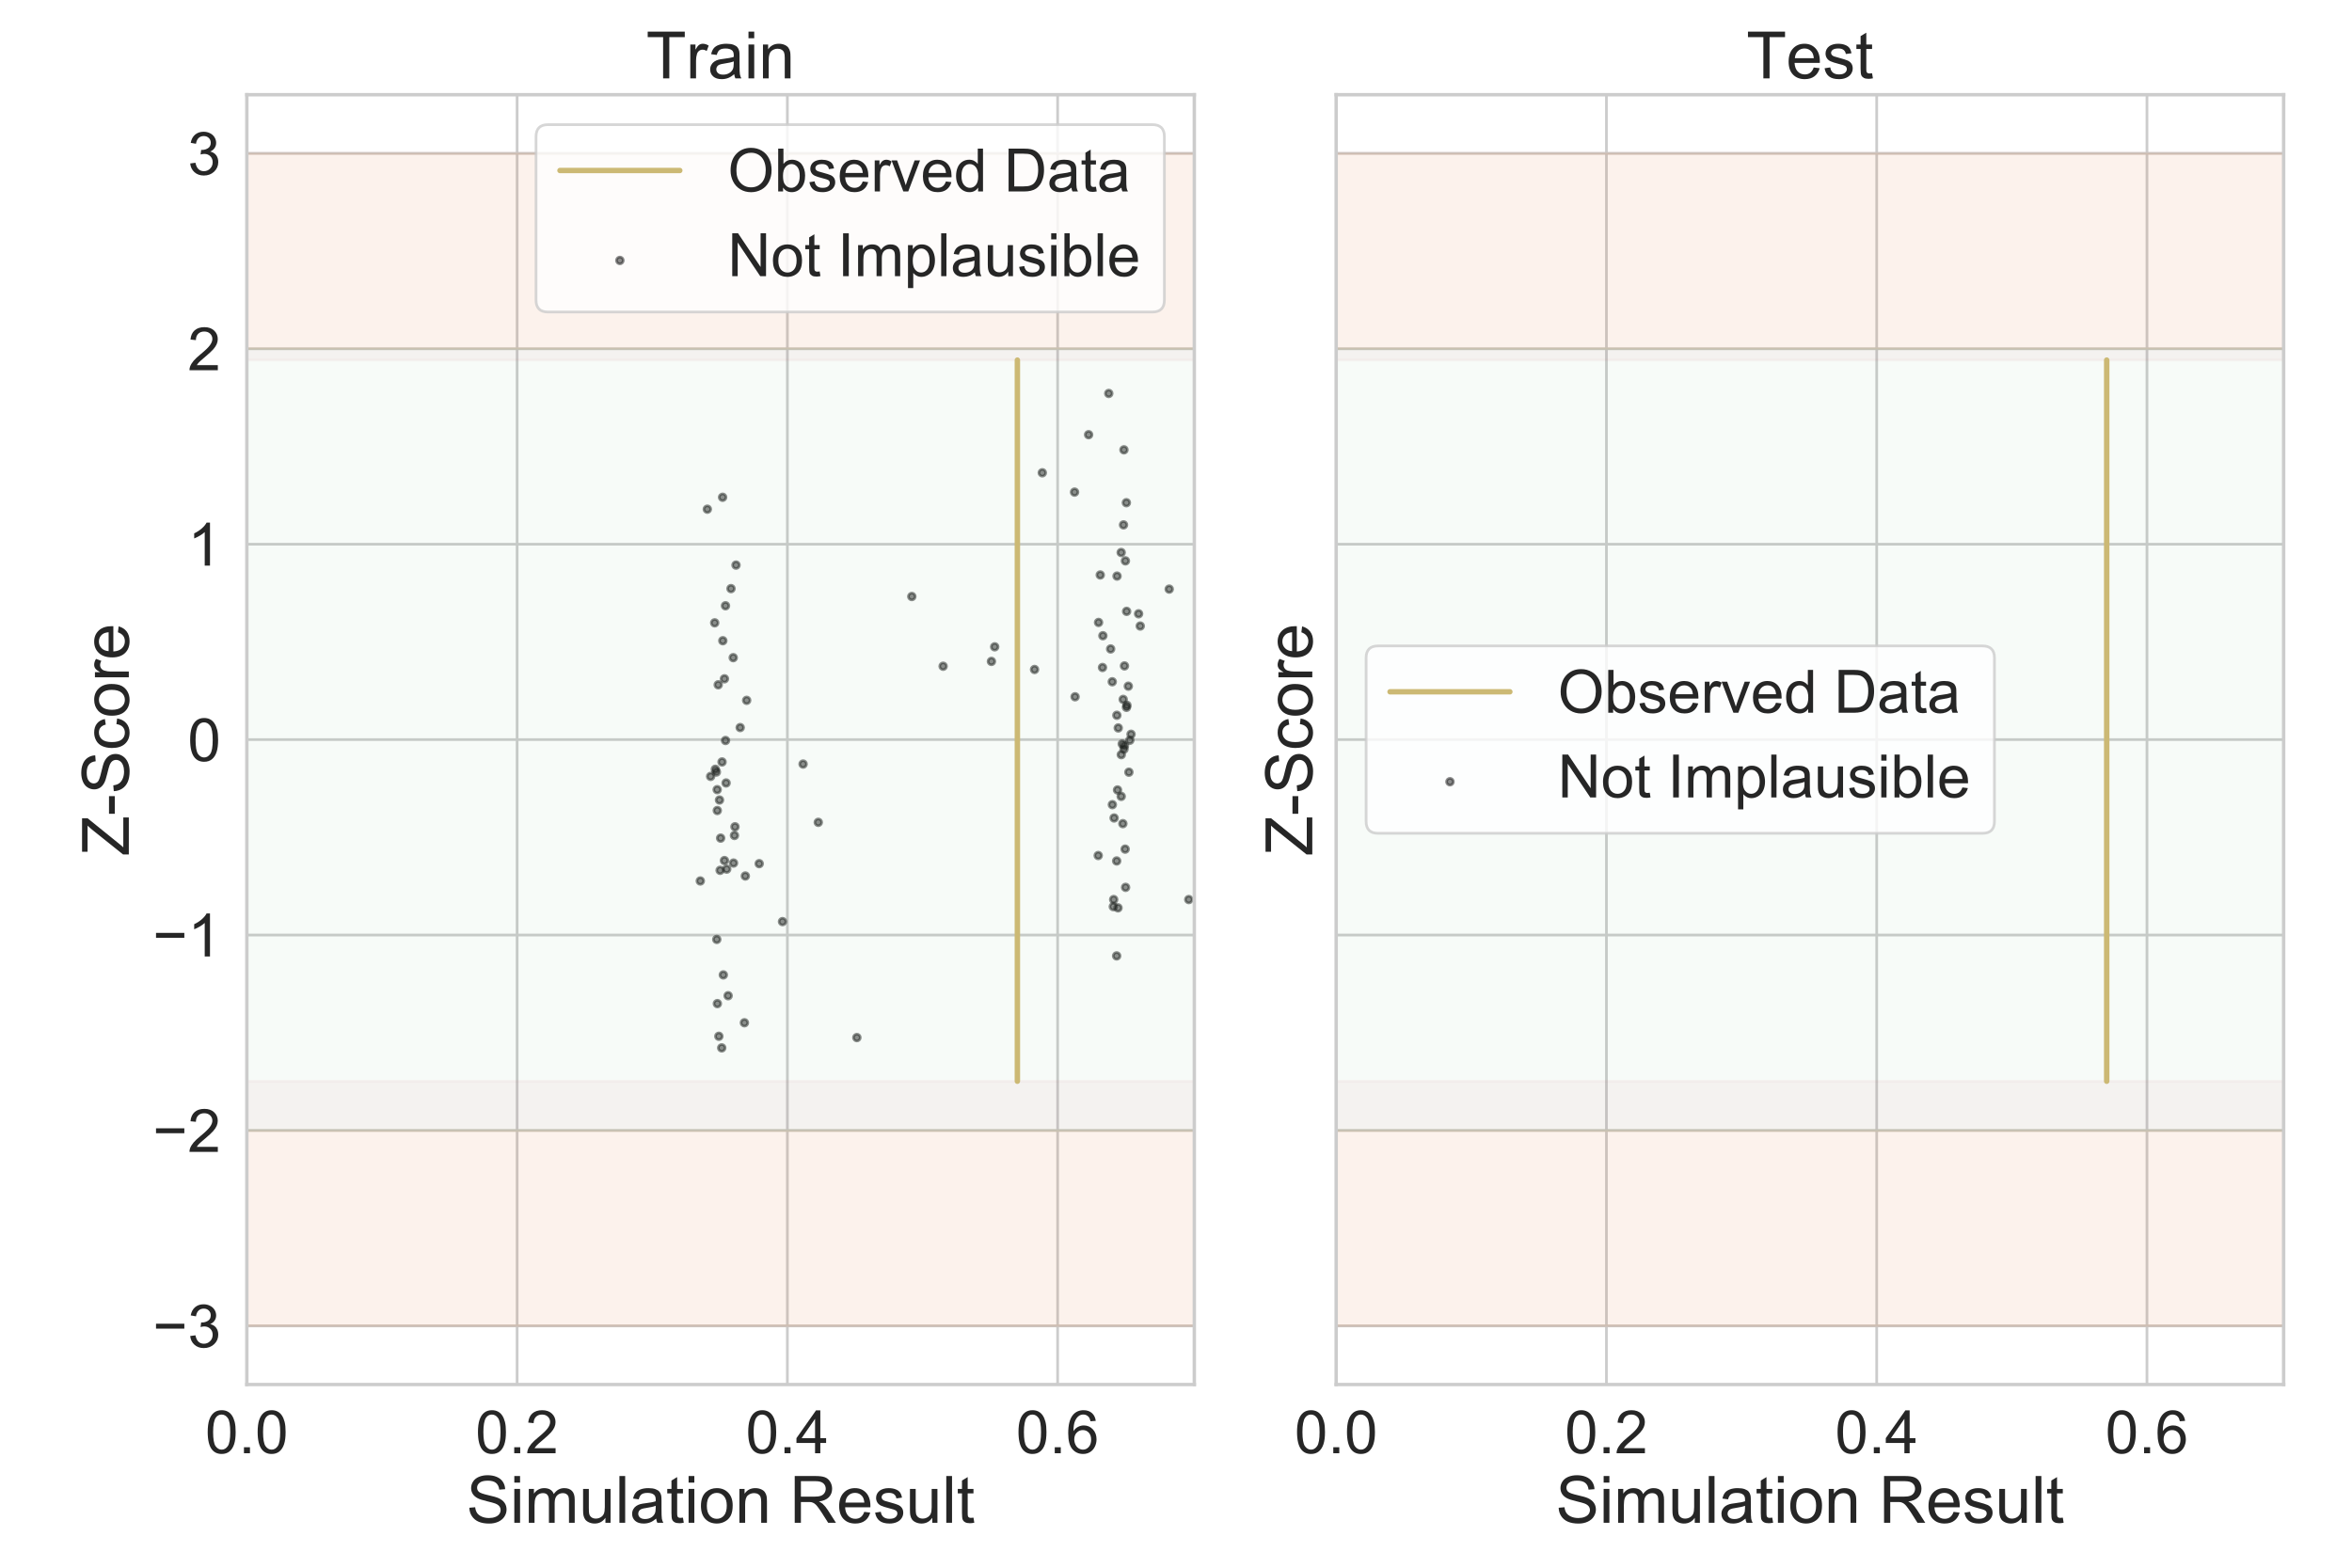 <?xml version="1.0" encoding="utf-8" standalone="no"?>
<!DOCTYPE svg PUBLIC "-//W3C//DTD SVG 1.1//EN"
  "http://www.w3.org/Graphics/SVG/1.1/DTD/svg11.dtd">
<!-- Created with matplotlib (https://matplotlib.org/) -->
<svg height="576pt" version="1.1" viewBox="0 0 864 576" width="864pt" xmlns="http://www.w3.org/2000/svg" xmlns:xlink="http://www.w3.org/1999/xlink">
 <defs>
  <style type="text/css">
*{stroke-linecap:butt;stroke-linejoin:round;}
  </style>
 </defs>
 <g id="figure_1">
  <g id="patch_1">
   <path d="M 0 576 
L 864 576 
L 864 0 
L 0 0 
z
" style="fill:#ffffff;"/>
  </g>
  <g id="axes_1">
   <g id="patch_2">
    <path d="M 90.675 508.7 
L 438.729 508.7 
L 438.729 34.8 
L 90.675 34.8 
z
" style="fill:#ffffff;"/>
   </g>
   <g id="matplotlib.axis_1">
    <g id="xtick_1">
     <g id="line2d_1">
      <path clip-path="url(#p58fd91093e)" d="M 90.675 508.7 
L 90.675 34.8 
" style="fill:none;stroke:#cccccc;stroke-linecap:round;"/>
     </g>
     <g id="text_1">
      <!-- 0.0 -->
      <defs>
       <path d="M 4.156 35.297 
Q 4.156 48 6.766 55.734 
Q 9.375 63.484 14.516 67.672 
Q 19.672 71.875 27.484 71.875 
Q 33.25 71.875 37.594 69.547 
Q 41.938 67.234 44.766 62.859 
Q 47.609 58.5 49.219 52.219 
Q 50.828 45.953 50.828 35.297 
Q 50.828 22.703 48.234 14.969 
Q 45.656 7.234 40.5 3 
Q 35.359 -1.219 27.484 -1.219 
Q 17.141 -1.219 11.234 6.203 
Q 4.156 15.141 4.156 35.297 
z
M 13.188 35.297 
Q 13.188 17.672 17.312 11.828 
Q 21.438 6 27.484 6 
Q 33.547 6 37.672 11.859 
Q 41.797 17.719 41.797 35.297 
Q 41.797 52.984 37.672 58.781 
Q 33.547 64.594 27.391 64.594 
Q 21.344 64.594 17.719 59.469 
Q 13.188 52.938 13.188 35.297 
z
" id="ArialMT-48"/>
       <path d="M 9.078 0 
L 9.078 10.016 
L 19.094 10.016 
L 19.094 0 
z
" id="ArialMT-46"/>
      </defs>
      <g style="fill:#262626;" transform="translate(75.385 533.947)scale(0.22 -0.22)">
       <use xlink:href="#ArialMT-48"/>
       <use x="55.615" xlink:href="#ArialMT-46"/>
       <use x="83.398" xlink:href="#ArialMT-48"/>
      </g>
     </g>
    </g>
    <g id="xtick_2">
     <g id="line2d_2">
      <path clip-path="url(#p58fd91093e)" d="M 189.957 508.7 
L 189.957 34.8 
" style="fill:none;stroke:#cccccc;stroke-linecap:round;"/>
     </g>
     <g id="text_2">
      <!-- 0.2 -->
      <defs>
       <path d="M 50.344 8.453 
L 50.344 0 
L 3.031 0 
Q 2.938 3.172 4.047 6.109 
Q 5.859 10.938 9.828 15.625 
Q 13.812 20.312 21.344 26.469 
Q 33.016 36.031 37.109 41.625 
Q 41.219 47.219 41.219 52.203 
Q 41.219 57.422 37.469 61 
Q 33.734 64.594 27.734 64.594 
Q 21.391 64.594 17.578 60.781 
Q 13.766 56.984 13.719 50.25 
L 4.688 51.172 
Q 5.609 61.281 11.656 66.578 
Q 17.719 71.875 27.938 71.875 
Q 38.234 71.875 44.234 66.156 
Q 50.25 60.453 50.25 52 
Q 50.25 47.703 48.484 43.547 
Q 46.734 39.406 42.656 34.812 
Q 38.578 30.219 29.109 22.219 
Q 21.188 15.578 18.938 13.203 
Q 16.703 10.844 15.234 8.453 
z
" id="ArialMT-50"/>
      </defs>
      <g style="fill:#262626;" transform="translate(174.667 533.947)scale(0.22 -0.22)">
       <use xlink:href="#ArialMT-48"/>
       <use x="55.615" xlink:href="#ArialMT-46"/>
       <use x="83.398" xlink:href="#ArialMT-50"/>
      </g>
     </g>
    </g>
    <g id="xtick_3">
     <g id="line2d_3">
      <path clip-path="url(#p58fd91093e)" d="M 289.239 508.7 
L 289.239 34.8 
" style="fill:none;stroke:#cccccc;stroke-linecap:round;"/>
     </g>
     <g id="text_3">
      <!-- 0.4 -->
      <defs>
       <path d="M 32.328 0 
L 32.328 17.141 
L 1.266 17.141 
L 1.266 25.203 
L 33.938 71.578 
L 41.109 71.578 
L 41.109 25.203 
L 50.781 25.203 
L 50.781 17.141 
L 41.109 17.141 
L 41.109 0 
z
M 32.328 25.203 
L 32.328 57.469 
L 9.906 25.203 
z
" id="ArialMT-52"/>
      </defs>
      <g style="fill:#262626;" transform="translate(273.949 533.947)scale(0.22 -0.22)">
       <use xlink:href="#ArialMT-48"/>
       <use x="55.615" xlink:href="#ArialMT-46"/>
       <use x="83.398" xlink:href="#ArialMT-52"/>
      </g>
     </g>
    </g>
    <g id="xtick_4">
     <g id="line2d_4">
      <path clip-path="url(#p58fd91093e)" d="M 388.521 508.7 
L 388.521 34.8 
" style="fill:none;stroke:#cccccc;stroke-linecap:round;"/>
     </g>
     <g id="text_4">
      <!-- 0.6 -->
      <defs>
       <path d="M 49.75 54.047 
L 41.016 53.375 
Q 39.844 58.547 37.703 60.891 
Q 34.125 64.656 28.906 64.656 
Q 24.703 64.656 21.531 62.312 
Q 17.391 59.281 14.984 53.469 
Q 12.594 47.656 12.5 36.922 
Q 15.672 41.75 20.266 44.094 
Q 24.859 46.438 29.891 46.438 
Q 38.672 46.438 44.844 39.969 
Q 51.031 33.5 51.031 23.25 
Q 51.031 16.5 48.125 10.719 
Q 45.219 4.938 40.141 1.859 
Q 35.062 -1.219 28.609 -1.219 
Q 17.625 -1.219 10.688 6.859 
Q 3.766 14.938 3.766 33.5 
Q 3.766 54.25 11.422 63.672 
Q 18.109 71.875 29.438 71.875 
Q 37.891 71.875 43.281 67.141 
Q 48.688 62.406 49.75 54.047 
z
M 13.875 23.188 
Q 13.875 18.656 15.797 14.5 
Q 17.719 10.359 21.188 8.172 
Q 24.656 6 28.469 6 
Q 34.031 6 38.031 10.484 
Q 42.047 14.984 42.047 22.703 
Q 42.047 30.125 38.078 34.391 
Q 34.125 38.672 28.125 38.672 
Q 22.172 38.672 18.016 34.391 
Q 13.875 30.125 13.875 23.188 
z
" id="ArialMT-54"/>
      </defs>
      <g style="fill:#262626;" transform="translate(373.231 533.947)scale(0.22 -0.22)">
       <use xlink:href="#ArialMT-48"/>
       <use x="55.615" xlink:href="#ArialMT-46"/>
       <use x="83.398" xlink:href="#ArialMT-54"/>
      </g>
     </g>
    </g>
    <g id="text_5">
     <!-- Simulation Result -->
     <defs>
      <path d="M 4.5 23 
L 13.422 23.781 
Q 14.062 18.406 16.375 14.969 
Q 18.703 11.531 23.578 9.406 
Q 28.469 7.281 34.578 7.281 
Q 39.984 7.281 44.141 8.891 
Q 48.297 10.5 50.312 13.297 
Q 52.344 16.109 52.344 19.438 
Q 52.344 22.797 50.391 25.312 
Q 48.438 27.828 43.953 29.547 
Q 41.062 30.672 31.203 33.031 
Q 21.344 35.406 17.391 37.5 
Q 12.25 40.188 9.734 44.156 
Q 7.234 48.141 7.234 53.078 
Q 7.234 58.5 10.297 63.203 
Q 13.375 67.922 19.281 70.359 
Q 25.203 72.797 32.422 72.797 
Q 40.375 72.797 46.453 70.234 
Q 52.547 67.672 55.812 62.688 
Q 59.078 57.719 59.328 51.422 
L 50.25 50.734 
Q 49.516 57.516 45.281 60.984 
Q 41.062 64.453 32.812 64.453 
Q 24.219 64.453 20.281 61.297 
Q 16.359 58.156 16.359 53.719 
Q 16.359 49.859 19.141 47.359 
Q 21.875 44.875 33.422 42.266 
Q 44.969 39.656 49.266 37.703 
Q 55.516 34.812 58.484 30.391 
Q 61.469 25.984 61.469 20.219 
Q 61.469 14.5 58.203 9.438 
Q 54.938 4.391 48.797 1.578 
Q 42.672 -1.219 35.016 -1.219 
Q 25.297 -1.219 18.719 1.609 
Q 12.156 4.438 8.422 10.125 
Q 4.688 15.828 4.5 23 
z
" id="ArialMT-83"/>
      <path d="M 6.641 61.469 
L 6.641 71.578 
L 15.438 71.578 
L 15.438 61.469 
z
M 6.641 0 
L 6.641 51.859 
L 15.438 51.859 
L 15.438 0 
z
" id="ArialMT-105"/>
      <path d="M 6.594 0 
L 6.594 51.859 
L 14.453 51.859 
L 14.453 44.578 
Q 16.891 48.391 20.938 50.703 
Q 25 53.031 30.172 53.031 
Q 35.938 53.031 39.625 50.641 
Q 43.312 48.25 44.828 43.953 
Q 50.984 53.031 60.844 53.031 
Q 68.562 53.031 72.703 48.75 
Q 76.859 44.484 76.859 35.594 
L 76.859 0 
L 68.109 0 
L 68.109 32.672 
Q 68.109 37.938 67.25 40.25 
Q 66.406 42.578 64.156 43.984 
Q 61.922 45.406 58.891 45.406 
Q 53.422 45.406 49.797 41.766 
Q 46.188 38.141 46.188 30.125 
L 46.188 0 
L 37.406 0 
L 37.406 33.688 
Q 37.406 39.547 35.25 42.469 
Q 33.109 45.406 28.219 45.406 
Q 24.516 45.406 21.359 43.453 
Q 18.219 41.5 16.797 37.734 
Q 15.375 33.984 15.375 26.906 
L 15.375 0 
z
" id="ArialMT-109"/>
      <path d="M 40.578 0 
L 40.578 7.625 
Q 34.516 -1.172 24.125 -1.172 
Q 19.531 -1.172 15.547 0.578 
Q 11.578 2.344 9.641 5 
Q 7.719 7.672 6.938 11.531 
Q 6.391 14.109 6.391 19.734 
L 6.391 51.859 
L 15.188 51.859 
L 15.188 23.094 
Q 15.188 16.219 15.719 13.812 
Q 16.547 10.359 19.234 8.375 
Q 21.922 6.391 25.875 6.391 
Q 29.828 6.391 33.297 8.422 
Q 36.766 10.453 38.203 13.938 
Q 39.656 17.438 39.656 24.078 
L 39.656 51.859 
L 48.438 51.859 
L 48.438 0 
z
" id="ArialMT-117"/>
      <path d="M 6.391 0 
L 6.391 71.578 
L 15.188 71.578 
L 15.188 0 
z
" id="ArialMT-108"/>
      <path d="M 40.438 6.391 
Q 35.547 2.25 31.031 0.531 
Q 26.516 -1.172 21.344 -1.172 
Q 12.797 -1.172 8.203 3 
Q 3.609 7.172 3.609 13.672 
Q 3.609 17.484 5.344 20.625 
Q 7.078 23.781 9.891 25.688 
Q 12.703 27.594 16.219 28.562 
Q 18.797 29.25 24.031 29.891 
Q 34.672 31.156 39.703 32.906 
Q 39.75 34.719 39.75 35.203 
Q 39.75 40.578 37.25 42.781 
Q 33.891 45.75 27.25 45.75 
Q 21.047 45.75 18.094 43.578 
Q 15.141 41.406 13.719 35.891 
L 5.125 37.062 
Q 6.297 42.578 8.984 45.969 
Q 11.672 49.359 16.75 51.188 
Q 21.828 53.031 28.516 53.031 
Q 35.156 53.031 39.297 51.469 
Q 43.453 49.906 45.406 47.531 
Q 47.359 45.172 48.141 41.547 
Q 48.578 39.312 48.578 33.453 
L 48.578 21.734 
Q 48.578 9.469 49.141 6.219 
Q 49.703 2.984 51.375 0 
L 42.188 0 
Q 40.828 2.734 40.438 6.391 
z
M 39.703 26.031 
Q 34.906 24.078 25.344 22.703 
Q 19.922 21.922 17.672 20.938 
Q 15.438 19.969 14.203 18.094 
Q 12.984 16.219 12.984 13.922 
Q 12.984 10.406 15.641 8.062 
Q 18.312 5.719 23.438 5.719 
Q 28.516 5.719 32.469 7.938 
Q 36.422 10.156 38.281 14.016 
Q 39.703 17 39.703 22.797 
z
" id="ArialMT-97"/>
      <path d="M 25.781 7.859 
L 27.047 0.094 
Q 23.344 -0.688 20.406 -0.688 
Q 15.625 -0.688 12.984 0.828 
Q 10.359 2.344 9.281 4.812 
Q 8.203 7.281 8.203 15.188 
L 8.203 45.016 
L 1.766 45.016 
L 1.766 51.859 
L 8.203 51.859 
L 8.203 64.703 
L 16.938 69.969 
L 16.938 51.859 
L 25.781 51.859 
L 25.781 45.016 
L 16.938 45.016 
L 16.938 14.703 
Q 16.938 10.938 17.406 9.859 
Q 17.875 8.797 18.922 8.156 
Q 19.969 7.516 21.922 7.516 
Q 23.391 7.516 25.781 7.859 
z
" id="ArialMT-116"/>
      <path d="M 3.328 25.922 
Q 3.328 40.328 11.328 47.266 
Q 18.016 53.031 27.641 53.031 
Q 38.328 53.031 45.109 46.016 
Q 51.906 39.016 51.906 26.656 
Q 51.906 16.656 48.906 10.906 
Q 45.906 5.172 40.156 2 
Q 34.422 -1.172 27.641 -1.172 
Q 16.75 -1.172 10.031 5.812 
Q 3.328 12.797 3.328 25.922 
z
M 12.359 25.922 
Q 12.359 15.969 16.703 11.016 
Q 21.047 6.062 27.641 6.062 
Q 34.188 6.062 38.531 11.031 
Q 42.875 16.016 42.875 26.219 
Q 42.875 35.844 38.5 40.797 
Q 34.125 45.75 27.641 45.75 
Q 21.047 45.75 16.703 40.812 
Q 12.359 35.891 12.359 25.922 
z
" id="ArialMT-111"/>
      <path d="M 6.594 0 
L 6.594 51.859 
L 14.5 51.859 
L 14.5 44.484 
Q 20.219 53.031 31 53.031 
Q 35.688 53.031 39.625 51.344 
Q 43.562 49.656 45.516 46.922 
Q 47.469 44.188 48.25 40.438 
Q 48.734 37.984 48.734 31.891 
L 48.734 0 
L 39.938 0 
L 39.938 31.547 
Q 39.938 36.922 38.906 39.578 
Q 37.891 42.234 35.281 43.812 
Q 32.672 45.406 29.156 45.406 
Q 23.531 45.406 19.453 41.844 
Q 15.375 38.281 15.375 28.328 
L 15.375 0 
z
" id="ArialMT-110"/>
      <path id="ArialMT-32"/>
      <path d="M 7.859 0 
L 7.859 71.578 
L 39.594 71.578 
Q 49.172 71.578 54.141 69.641 
Q 59.125 67.719 62.109 62.828 
Q 65.094 57.953 65.094 52.047 
Q 65.094 44.438 60.156 39.203 
Q 55.219 33.984 44.922 32.562 
Q 48.688 30.766 50.641 29 
Q 54.781 25.203 58.5 19.484 
L 70.953 0 
L 59.031 0 
L 49.562 14.891 
Q 45.406 21.344 42.719 24.75 
Q 40.047 28.172 37.922 29.531 
Q 35.797 30.906 33.594 31.453 
Q 31.984 31.781 28.328 31.781 
L 17.328 31.781 
L 17.328 0 
z
M 17.328 39.984 
L 37.703 39.984 
Q 44.188 39.984 47.844 41.328 
Q 51.516 42.672 53.422 45.625 
Q 55.328 48.578 55.328 52.047 
Q 55.328 57.125 51.641 60.391 
Q 47.953 63.672 39.984 63.672 
L 17.328 63.672 
z
" id="ArialMT-82"/>
      <path d="M 42.094 16.703 
L 51.172 15.578 
Q 49.031 7.625 43.219 3.219 
Q 37.406 -1.172 28.375 -1.172 
Q 17 -1.172 10.328 5.828 
Q 3.656 12.844 3.656 25.484 
Q 3.656 38.578 10.391 45.797 
Q 17.141 53.031 27.875 53.031 
Q 38.281 53.031 44.875 45.953 
Q 51.469 38.875 51.469 26.031 
Q 51.469 25.25 51.422 23.688 
L 12.75 23.688 
Q 13.234 15.141 17.578 10.594 
Q 21.922 6.062 28.422 6.062 
Q 33.25 6.062 36.672 8.594 
Q 40.094 11.141 42.094 16.703 
z
M 13.234 30.906 
L 42.188 30.906 
Q 41.609 37.453 38.875 40.719 
Q 34.672 45.797 27.984 45.797 
Q 21.922 45.797 17.797 41.75 
Q 13.672 37.703 13.234 30.906 
z
" id="ArialMT-101"/>
      <path d="M 3.078 15.484 
L 11.766 16.844 
Q 12.5 11.625 15.844 8.844 
Q 19.188 6.062 25.203 6.062 
Q 31.25 6.062 34.172 8.516 
Q 37.109 10.984 37.109 14.312 
Q 37.109 17.281 34.516 19 
Q 32.719 20.172 25.531 21.969 
Q 15.875 24.422 12.141 26.203 
Q 8.406 27.984 6.469 31.125 
Q 4.547 34.281 4.547 38.094 
Q 4.547 41.547 6.125 44.5 
Q 7.719 47.469 10.453 49.422 
Q 12.5 50.922 16.031 51.969 
Q 19.578 53.031 23.641 53.031 
Q 29.734 53.031 34.344 51.266 
Q 38.969 49.516 41.156 46.5 
Q 43.359 43.5 44.188 38.484 
L 35.594 37.312 
Q 35.016 41.312 32.203 43.547 
Q 29.391 45.797 24.266 45.797 
Q 18.219 45.797 15.625 43.797 
Q 13.031 41.797 13.031 39.109 
Q 13.031 37.406 14.109 36.031 
Q 15.188 34.625 17.484 33.688 
Q 18.797 33.203 25.25 31.453 
Q 34.578 28.953 38.25 27.359 
Q 41.938 25.781 44.031 22.75 
Q 46.141 19.734 46.141 15.234 
Q 46.141 10.844 43.578 6.953 
Q 41.016 3.078 36.172 0.953 
Q 31.344 -1.172 25.25 -1.172 
Q 15.141 -1.172 9.844 3.031 
Q 4.547 7.234 3.078 15.484 
z
" id="ArialMT-115"/>
     </defs>
     <g style="fill:#262626;" transform="translate(171.331 559.498)scale(0.24 -0.24)">
      <use xlink:href="#ArialMT-83"/>
      <use x="66.699" xlink:href="#ArialMT-105"/>
      <use x="88.916" xlink:href="#ArialMT-109"/>
      <use x="172.217" xlink:href="#ArialMT-117"/>
      <use x="227.832" xlink:href="#ArialMT-108"/>
      <use x="250.049" xlink:href="#ArialMT-97"/>
      <use x="305.664" xlink:href="#ArialMT-116"/>
      <use x="333.447" xlink:href="#ArialMT-105"/>
      <use x="355.664" xlink:href="#ArialMT-111"/>
      <use x="411.279" xlink:href="#ArialMT-110"/>
      <use x="466.895" xlink:href="#ArialMT-32"/>
      <use x="494.678" xlink:href="#ArialMT-82"/>
      <use x="566.895" xlink:href="#ArialMT-101"/>
      <use x="622.51" xlink:href="#ArialMT-115"/>
      <use x="672.51" xlink:href="#ArialMT-117"/>
      <use x="728.125" xlink:href="#ArialMT-108"/>
      <use x="750.342" xlink:href="#ArialMT-116"/>
     </g>
    </g>
   </g>
   <g id="matplotlib.axis_2">
    <g id="ytick_1">
     <g id="line2d_5">
      <path clip-path="url(#p58fd91093e)" d="M 90.675 487.159 
L 438.729 487.159 
" style="fill:none;stroke:#cccccc;stroke-linecap:round;"/>
     </g>
     <g id="text_6">
      <!-- −3 -->
      <defs>
       <path d="M 52.828 31.203 
L 5.562 31.203 
L 5.562 39.406 
L 52.828 39.406 
z
" id="ArialMT-8722"/>
       <path d="M 4.203 18.891 
L 12.984 20.062 
Q 14.5 12.594 18.141 9.297 
Q 21.781 6 27 6 
Q 33.203 6 37.469 10.297 
Q 41.75 14.594 41.75 20.953 
Q 41.75 27 37.797 30.922 
Q 33.844 34.859 27.734 34.859 
Q 25.25 34.859 21.531 33.891 
L 22.516 41.609 
Q 23.391 41.5 23.922 41.5 
Q 29.547 41.5 34.031 44.422 
Q 38.531 47.359 38.531 53.469 
Q 38.531 58.297 35.25 61.469 
Q 31.984 64.656 26.812 64.656 
Q 21.688 64.656 18.266 61.422 
Q 14.844 58.203 13.875 51.766 
L 5.078 53.328 
Q 6.688 62.156 12.391 67.016 
Q 18.109 71.875 26.609 71.875 
Q 32.469 71.875 37.391 69.359 
Q 42.328 66.844 44.938 62.5 
Q 47.562 58.156 47.562 53.266 
Q 47.562 48.641 45.062 44.828 
Q 42.578 41.016 37.703 38.766 
Q 44.047 37.312 47.562 32.688 
Q 51.078 28.078 51.078 21.141 
Q 51.078 11.766 44.234 5.25 
Q 37.406 -1.266 26.953 -1.266 
Q 17.531 -1.266 11.297 4.344 
Q 5.078 9.969 4.203 18.891 
z
" id="ArialMT-51"/>
      </defs>
      <g style="fill:#262626;" transform="translate(56.092 495.033)scale(0.22 -0.22)">
       <use xlink:href="#ArialMT-8722"/>
       <use x="58.398" xlink:href="#ArialMT-51"/>
      </g>
     </g>
    </g>
    <g id="ytick_2">
     <g id="line2d_6">
      <path clip-path="url(#p58fd91093e)" d="M 90.675 415.356 
L 438.729 415.356 
" style="fill:none;stroke:#cccccc;stroke-linecap:round;"/>
     </g>
     <g id="text_7">
      <!-- −2 -->
      <g style="fill:#262626;" transform="translate(56.092 423.23)scale(0.22 -0.22)">
       <use xlink:href="#ArialMT-8722"/>
       <use x="58.398" xlink:href="#ArialMT-50"/>
      </g>
     </g>
    </g>
    <g id="ytick_3">
     <g id="line2d_7">
      <path clip-path="url(#p58fd91093e)" d="M 90.675 343.553 
L 438.729 343.553 
" style="fill:none;stroke:#cccccc;stroke-linecap:round;"/>
     </g>
     <g id="text_8">
      <!-- −1 -->
      <defs>
       <path d="M 37.25 0 
L 28.469 0 
L 28.469 56 
Q 25.297 52.984 20.141 49.953 
Q 14.984 46.922 10.891 45.406 
L 10.891 53.906 
Q 18.266 57.375 23.781 62.297 
Q 29.297 67.234 31.594 71.875 
L 37.25 71.875 
z
" id="ArialMT-49"/>
      </defs>
      <g style="fill:#262626;" transform="translate(56.092 351.427)scale(0.22 -0.22)">
       <use xlink:href="#ArialMT-8722"/>
       <use x="58.398" xlink:href="#ArialMT-49"/>
      </g>
     </g>
    </g>
    <g id="ytick_4">
     <g id="line2d_8">
      <path clip-path="url(#p58fd91093e)" d="M 90.675 271.75 
L 438.729 271.75 
" style="fill:none;stroke:#cccccc;stroke-linecap:round;"/>
     </g>
     <g id="text_9">
      <!-- 0 -->
      <g style="fill:#262626;" transform="translate(68.941 279.624)scale(0.22 -0.22)">
       <use xlink:href="#ArialMT-48"/>
      </g>
     </g>
    </g>
    <g id="ytick_5">
     <g id="line2d_9">
      <path clip-path="url(#p58fd91093e)" d="M 90.675 199.947 
L 438.729 199.947 
" style="fill:none;stroke:#cccccc;stroke-linecap:round;"/>
     </g>
     <g id="text_10">
      <!-- 1 -->
      <g style="fill:#262626;" transform="translate(68.941 207.821)scale(0.22 -0.22)">
       <use xlink:href="#ArialMT-49"/>
      </g>
     </g>
    </g>
    <g id="ytick_6">
     <g id="line2d_10">
      <path clip-path="url(#p58fd91093e)" d="M 90.675 128.144 
L 438.729 128.144 
" style="fill:none;stroke:#cccccc;stroke-linecap:round;"/>
     </g>
     <g id="text_11">
      <!-- 2 -->
      <g style="fill:#262626;" transform="translate(68.941 136.018)scale(0.22 -0.22)">
       <use xlink:href="#ArialMT-50"/>
      </g>
     </g>
    </g>
    <g id="ytick_7">
     <g id="line2d_11">
      <path clip-path="url(#p58fd91093e)" d="M 90.675 56.341 
L 438.729 56.341 
" style="fill:none;stroke:#cccccc;stroke-linecap:round;"/>
     </g>
     <g id="text_12">
      <!-- 3 -->
      <g style="fill:#262626;" transform="translate(68.941 64.215)scale(0.22 -0.22)">
       <use xlink:href="#ArialMT-51"/>
      </g>
     </g>
    </g>
    <g id="text_13">
     <!-- Z-Score -->
     <defs>
      <path d="M 2 0 
L 2 8.797 
L 38.672 54.641 
Q 42.578 59.516 46.094 63.141 
L 6.156 63.141 
L 6.156 71.578 
L 57.422 71.578 
L 57.422 63.141 
L 17.234 13.484 
L 12.891 8.453 
L 58.594 8.453 
L 58.594 0 
z
" id="ArialMT-90"/>
      <path d="M 3.172 21.484 
L 3.172 30.328 
L 30.172 30.328 
L 30.172 21.484 
z
" id="ArialMT-45"/>
      <path d="M 40.438 19 
L 49.078 17.875 
Q 47.656 8.938 41.812 3.875 
Q 35.984 -1.172 27.484 -1.172 
Q 16.844 -1.172 10.375 5.781 
Q 3.906 12.75 3.906 25.734 
Q 3.906 34.125 6.688 40.422 
Q 9.469 46.734 15.156 49.875 
Q 20.844 53.031 27.547 53.031 
Q 35.984 53.031 41.359 48.75 
Q 46.734 44.484 48.25 36.625 
L 39.703 35.297 
Q 38.484 40.531 35.375 43.156 
Q 32.281 45.797 27.875 45.797 
Q 21.234 45.797 17.078 41.031 
Q 12.938 36.281 12.938 25.984 
Q 12.938 15.531 16.938 10.797 
Q 20.953 6.062 27.391 6.062 
Q 32.562 6.062 36.031 9.234 
Q 39.5 12.406 40.438 19 
z
" id="ArialMT-99"/>
      <path d="M 6.5 0 
L 6.5 51.859 
L 14.406 51.859 
L 14.406 44 
Q 17.438 49.516 20 51.266 
Q 22.562 53.031 25.641 53.031 
Q 30.078 53.031 34.672 50.203 
L 31.641 42.047 
Q 28.422 43.953 25.203 43.953 
Q 22.312 43.953 20.016 42.219 
Q 17.719 40.484 16.75 37.406 
Q 15.281 32.719 15.281 27.156 
L 15.281 0 
z
" id="ArialMT-114"/>
     </defs>
     <g style="fill:#262626;" transform="translate(47.322 314.421)rotate(-90)scale(0.24 -0.24)">
      <use xlink:href="#ArialMT-90"/>
      <use x="61.084" xlink:href="#ArialMT-45"/>
      <use x="94.385" xlink:href="#ArialMT-83"/>
      <use x="161.084" xlink:href="#ArialMT-99"/>
      <use x="211.084" xlink:href="#ArialMT-111"/>
      <use x="266.699" xlink:href="#ArialMT-114"/>
      <use x="300" xlink:href="#ArialMT-101"/>
     </g>
    </g>
   </g>
   <g id="PathCollection_1">
    <defs>
     <path d="M 0 1.25 
C 0.332 1.25 0.649 1.118 0.884 0.884 
C 1.118 0.649 1.25 0.332 1.25 0 
C 1.25 -0.332 1.118 -0.649 0.884 -0.884 
C 0.649 -1.118 0.332 -1.25 0 -1.25 
C -0.332 -1.25 -0.649 -1.118 -0.884 -0.884 
C -1.118 -0.649 -1.25 -0.332 -1.25 0 
C -1.25 0.332 -1.118 0.649 -0.884 0.884 
C -0.649 1.118 -0.332 1.25 0 1.25 
z
" id="m2e6a8b3be8" style="stroke:#1a1a1a;stroke-opacity:0.5;"/>
    </defs>
    <g clip-path="url(#p58fd91093e)">
     <use style="fill:#1a1a1a;fill-opacity:0.5;stroke:#1a1a1a;stroke-opacity:0.5;" x="263.838" xlink:href="#m2e6a8b3be8" y="251.604"/>
     <use style="fill:#1a1a1a;fill-opacity:0.5;stroke:#1a1a1a;stroke-opacity:0.5;" x="410.274" xlink:href="#m2e6a8b3be8" y="262.804"/>
     <use style="fill:#1a1a1a;fill-opacity:0.5;stroke:#1a1a1a;stroke-opacity:0.5;" x="295.012" xlink:href="#m2e6a8b3be8" y="280.729"/>
     <use style="fill:#1a1a1a;fill-opacity:0.5;stroke:#1a1a1a;stroke-opacity:0.5;" x="271.902" xlink:href="#m2e6a8b3be8" y="267.321"/>
     <use style="fill:#1a1a1a;fill-opacity:0.5;stroke:#1a1a1a;stroke-opacity:0.5;" x="266.128" xlink:href="#m2e6a8b3be8" y="316.189"/>
     <use style="fill:#1a1a1a;fill-opacity:0.5;stroke:#1a1a1a;stroke-opacity:0.5;" x="413.07" xlink:href="#m2e6a8b3be8" y="273.972"/>
     <use style="fill:#1a1a1a;fill-opacity:0.5;stroke:#1a1a1a;stroke-opacity:0.5;" x="412.606" xlink:href="#m2e6a8b3be8" y="256.972"/>
     <use style="fill:#1a1a1a;fill-opacity:0.5;stroke:#1a1a1a;stroke-opacity:0.5;" x="413.769" xlink:href="#m2e6a8b3be8" y="184.701"/>
     <use style="fill:#1a1a1a;fill-opacity:0.5;stroke:#1a1a1a;stroke-opacity:0.5;" x="265.241" xlink:href="#m2e6a8b3be8" y="279.954"/>
     <use style="fill:#1a1a1a;fill-opacity:0.5;stroke:#1a1a1a;stroke-opacity:0.5;" x="413.422" xlink:href="#m2e6a8b3be8" y="206.072"/>
     <use style="fill:#1a1a1a;fill-opacity:0.5;stroke:#1a1a1a;stroke-opacity:0.5;" x="410.785" xlink:href="#m2e6a8b3be8" y="267.463"/>
     <use style="fill:#1a1a1a;fill-opacity:0.5;stroke:#1a1a1a;stroke-opacity:0.5;" x="418.259" xlink:href="#m2e6a8b3be8" y="225.516"/>
     <use style="fill:#1a1a1a;fill-opacity:0.5;stroke:#1a1a1a;stroke-opacity:0.5;" x="382.885" xlink:href="#m2e6a8b3be8" y="173.705"/>
     <use style="fill:#1a1a1a;fill-opacity:0.5;stroke:#1a1a1a;stroke-opacity:0.5;" x="287.454" xlink:href="#m2e6a8b3be8" y="338.617"/>
     <use style="fill:#1a1a1a;fill-opacity:0.5;stroke:#1a1a1a;stroke-opacity:0.5;" x="265.12" xlink:href="#m2e6a8b3be8" y="385.009"/>
     <use style="fill:#1a1a1a;fill-opacity:0.5;stroke:#1a1a1a;stroke-opacity:0.5;" x="413.864" xlink:href="#m2e6a8b3be8" y="224.623"/>
     <use style="fill:#1a1a1a;fill-opacity:0.5;stroke:#1a1a1a;stroke-opacity:0.5;" x="403.553" xlink:href="#m2e6a8b3be8" y="228.698"/>
     <use style="fill:#1a1a1a;fill-opacity:0.5;stroke:#1a1a1a;stroke-opacity:0.5;" x="407.992" xlink:href="#m2e6a8b3be8" y="238.437"/>
     <use style="fill:#1a1a1a;fill-opacity:0.5;stroke:#1a1a1a;stroke-opacity:0.5;" x="262.768" xlink:href="#m2e6a8b3be8" y="282.649"/>
     <use style="fill:#1a1a1a;fill-opacity:0.5;stroke:#1a1a1a;stroke-opacity:0.5;" x="413.973" xlink:href="#m2e6a8b3be8" y="259.138"/>
     <use style="fill:#1a1a1a;fill-opacity:0.5;stroke:#1a1a1a;stroke-opacity:0.5;" x="405.139" xlink:href="#m2e6a8b3be8" y="233.578"/>
     <use style="fill:#1a1a1a;fill-opacity:0.5;stroke:#1a1a1a;stroke-opacity:0.5;" x="407.298" xlink:href="#m2e6a8b3be8" y="144.56"/>
     <use style="fill:#1a1a1a;fill-opacity:0.5;stroke:#1a1a1a;stroke-opacity:0.5;" x="413.807" xlink:href="#m2e6a8b3be8" y="259.886"/>
     <use style="fill:#1a1a1a;fill-opacity:0.5;stroke:#1a1a1a;stroke-opacity:0.5;" x="259.834" xlink:href="#m2e6a8b3be8" y="187.087"/>
     <use style="fill:#1a1a1a;fill-opacity:0.5;stroke:#1a1a1a;stroke-opacity:0.5;" x="264.535" xlink:href="#m2e6a8b3be8" y="319.778"/>
     <use style="fill:#1a1a1a;fill-opacity:0.5;stroke:#1a1a1a;stroke-opacity:0.5;" x="263.455" xlink:href="#m2e6a8b3be8" y="290.132"/>
     <use style="fill:#1a1a1a;fill-opacity:0.5;stroke:#1a1a1a;stroke-opacity:0.5;" x="269.351" xlink:href="#m2e6a8b3be8" y="241.638"/>
     <use style="fill:#1a1a1a;fill-opacity:0.5;stroke:#1a1a1a;stroke-opacity:0.5;" x="409.11" xlink:href="#m2e6a8b3be8" y="330.51"/>
     <use style="fill:#1a1a1a;fill-opacity:0.5;stroke:#1a1a1a;stroke-opacity:0.5;" x="410.198" xlink:href="#m2e6a8b3be8" y="351.212"/>
     <use style="fill:#1a1a1a;fill-opacity:0.5;stroke:#1a1a1a;stroke-opacity:0.5;" x="300.593" xlink:href="#m2e6a8b3be8" y="302.142"/>
     <use style="fill:#1a1a1a;fill-opacity:0.5;stroke:#1a1a1a;stroke-opacity:0.5;" x="412.896" xlink:href="#m2e6a8b3be8" y="275.253"/>
     <use style="fill:#1a1a1a;fill-opacity:0.5;stroke:#1a1a1a;stroke-opacity:0.5;" x="263.525" xlink:href="#m2e6a8b3be8" y="368.744"/>
     <use style="fill:#1a1a1a;fill-opacity:0.5;stroke:#1a1a1a;stroke-opacity:0.5;" x="266.523" xlink:href="#m2e6a8b3be8" y="272.07"/>
     <use style="fill:#1a1a1a;fill-opacity:0.5;stroke:#1a1a1a;stroke-opacity:0.5;" x="263.305" xlink:href="#m2e6a8b3be8" y="345.162"/>
     <use style="fill:#1a1a1a;fill-opacity:0.5;stroke:#1a1a1a;stroke-opacity:0.5;" x="267.477" xlink:href="#m2e6a8b3be8" y="365.844"/>
     <use style="fill:#1a1a1a;fill-opacity:0.5;stroke:#1a1a1a;stroke-opacity:0.5;" x="264.067" xlink:href="#m2e6a8b3be8" y="380.749"/>
     <use style="fill:#1a1a1a;fill-opacity:0.5;stroke:#1a1a1a;stroke-opacity:0.5;" x="412.48" xlink:href="#m2e6a8b3be8" y="302.625"/>
     <use style="fill:#1a1a1a;fill-opacity:0.5;stroke:#1a1a1a;stroke-opacity:0.5;" x="414.694" xlink:href="#m2e6a8b3be8" y="283.719"/>
     <use style="fill:#1a1a1a;fill-opacity:0.5;stroke:#1a1a1a;stroke-opacity:0.5;" x="346.455" xlink:href="#m2e6a8b3be8" y="244.789"/>
     <use style="fill:#1a1a1a;fill-opacity:0.5;stroke:#1a1a1a;stroke-opacity:0.5;" x="273.796" xlink:href="#m2e6a8b3be8" y="321.86"/>
     <use style="fill:#1a1a1a;fill-opacity:0.5;stroke:#1a1a1a;stroke-opacity:0.5;" x="274.286" xlink:href="#m2e6a8b3be8" y="257.316"/>
     <use style="fill:#1a1a1a;fill-opacity:0.5;stroke:#1a1a1a;stroke-opacity:0.5;" x="411.904" xlink:href="#m2e6a8b3be8" y="277.277"/>
     <use style="fill:#1a1a1a;fill-opacity:0.5;stroke:#1a1a1a;stroke-opacity:0.5;" x="262.544" xlink:href="#m2e6a8b3be8" y="228.838"/>
     <use style="fill:#1a1a1a;fill-opacity:0.5;stroke:#1a1a1a;stroke-opacity:0.5;" x="410.691" xlink:href="#m2e6a8b3be8" y="333.56"/>
     <use style="fill:#1a1a1a;fill-opacity:0.5;stroke:#1a1a1a;stroke-opacity:0.5;" x="415.486" xlink:href="#m2e6a8b3be8" y="269.782"/>
     <use style="fill:#1a1a1a;fill-opacity:0.5;stroke:#1a1a1a;stroke-opacity:0.5;" x="405.001" xlink:href="#m2e6a8b3be8" y="245.249"/>
     <use style="fill:#1a1a1a;fill-opacity:0.5;stroke:#1a1a1a;stroke-opacity:0.5;" x="403.429" xlink:href="#m2e6a8b3be8" y="314.338"/>
     <use style="fill:#1a1a1a;fill-opacity:0.5;stroke:#1a1a1a;stroke-opacity:0.5;" x="257.255" xlink:href="#m2e6a8b3be8" y="323.683"/>
     <use style="fill:#1a1a1a;fill-opacity:0.5;stroke:#1a1a1a;stroke-opacity:0.5;" x="265.714" xlink:href="#m2e6a8b3be8" y="358.198"/>
     <use style="fill:#1a1a1a;fill-opacity:0.5;stroke:#1a1a1a;stroke-opacity:0.5;" x="380.043" xlink:href="#m2e6a8b3be8" y="245.981"/>
     <use style="fill:#1a1a1a;fill-opacity:0.5;stroke:#1a1a1a;stroke-opacity:0.5;" x="394.927" xlink:href="#m2e6a8b3be8" y="256.009"/>
     <use style="fill:#1a1a1a;fill-opacity:0.5;stroke:#1a1a1a;stroke-opacity:0.5;" x="266.73" xlink:href="#m2e6a8b3be8" y="287.68"/>
     <use style="fill:#1a1a1a;fill-opacity:0.5;stroke:#1a1a1a;stroke-opacity:0.5;" x="413.485" xlink:href="#m2e6a8b3be8" y="326.032"/>
     <use style="fill:#1a1a1a;fill-opacity:0.5;stroke:#1a1a1a;stroke-opacity:0.5;" x="410.52" xlink:href="#m2e6a8b3be8" y="290.249"/>
     <use style="fill:#1a1a1a;fill-opacity:0.5;stroke:#1a1a1a;stroke-opacity:0.5;" x="429.503" xlink:href="#m2e6a8b3be8" y="216.453"/>
     <use style="fill:#1a1a1a;fill-opacity:0.5;stroke:#1a1a1a;stroke-opacity:0.5;" x="412.248" xlink:href="#m2e6a8b3be8" y="273.333"/>
     <use style="fill:#1a1a1a;fill-opacity:0.5;stroke:#1a1a1a;stroke-opacity:0.5;" x="266.509" xlink:href="#m2e6a8b3be8" y="222.566"/>
     <use style="fill:#1a1a1a;fill-opacity:0.5;stroke:#1a1a1a;stroke-opacity:0.5;" x="404.177" xlink:href="#m2e6a8b3be8" y="211.253"/>
     <use style="fill:#1a1a1a;fill-opacity:0.5;stroke:#1a1a1a;stroke-opacity:0.5;" x="270.371" xlink:href="#m2e6a8b3be8" y="207.627"/>
     <use style="fill:#1a1a1a;fill-opacity:0.5;stroke:#1a1a1a;stroke-opacity:0.5;" x="399.897" xlink:href="#m2e6a8b3be8" y="159.715"/>
     <use style="fill:#1a1a1a;fill-opacity:0.5;stroke:#1a1a1a;stroke-opacity:0.5;" x="314.771" xlink:href="#m2e6a8b3be8" y="381.224"/>
     <use style="fill:#1a1a1a;fill-opacity:0.5;stroke:#1a1a1a;stroke-opacity:0.5;" x="415.039" xlink:href="#m2e6a8b3be8" y="271.984"/>
     <use style="fill:#1a1a1a;fill-opacity:0.5;stroke:#1a1a1a;stroke-opacity:0.5;" x="264.306" xlink:href="#m2e6a8b3be8" y="293.943"/>
     <use style="fill:#1a1a1a;fill-opacity:0.5;stroke:#1a1a1a;stroke-opacity:0.5;" x="266.124" xlink:href="#m2e6a8b3be8" y="249.404"/>
     <use style="fill:#1a1a1a;fill-opacity:0.5;stroke:#1a1a1a;stroke-opacity:0.5;" x="413.072" xlink:href="#m2e6a8b3be8" y="244.668"/>
     <use style="fill:#1a1a1a;fill-opacity:0.5;stroke:#1a1a1a;stroke-opacity:0.5;" x="265.527" xlink:href="#m2e6a8b3be8" y="235.412"/>
     <use style="fill:#1a1a1a;fill-opacity:0.5;stroke:#1a1a1a;stroke-opacity:0.5;" x="408.622" xlink:href="#m2e6a8b3be8" y="295.647"/>
     <use style="fill:#1a1a1a;fill-opacity:0.5;stroke:#1a1a1a;stroke-opacity:0.5;" x="394.737" xlink:href="#m2e6a8b3be8" y="180.811"/>
     <use style="fill:#1a1a1a;fill-opacity:0.5;stroke:#1a1a1a;stroke-opacity:0.5;" x="273.46" xlink:href="#m2e6a8b3be8" y="375.781"/>
     <use style="fill:#1a1a1a;fill-opacity:0.5;stroke:#1a1a1a;stroke-opacity:0.5;" x="364.201" xlink:href="#m2e6a8b3be8" y="243.013"/>
     <use style="fill:#1a1a1a;fill-opacity:0.5;stroke:#1a1a1a;stroke-opacity:0.5;" x="269.992" xlink:href="#m2e6a8b3be8" y="303.771"/>
     <use style="fill:#1a1a1a;fill-opacity:0.5;stroke:#1a1a1a;stroke-opacity:0.5;" x="412.72" xlink:href="#m2e6a8b3be8" y="192.847"/>
     <use style="fill:#1a1a1a;fill-opacity:0.5;stroke:#1a1a1a;stroke-opacity:0.5;" x="268.532" xlink:href="#m2e6a8b3be8" y="216.27"/>
     <use style="fill:#1a1a1a;fill-opacity:0.5;stroke:#1a1a1a;stroke-opacity:0.5;" x="269.459" xlink:href="#m2e6a8b3be8" y="317.103"/>
     <use style="fill:#1a1a1a;fill-opacity:0.5;stroke:#1a1a1a;stroke-opacity:0.5;" x="436.691" xlink:href="#m2e6a8b3be8" y="330.511"/>
     <use style="fill:#1a1a1a;fill-opacity:0.5;stroke:#1a1a1a;stroke-opacity:0.5;" x="411.863" xlink:href="#m2e6a8b3be8" y="202.999"/>
     <use style="fill:#1a1a1a;fill-opacity:0.5;stroke:#1a1a1a;stroke-opacity:0.5;" x="266.956" xlink:href="#m2e6a8b3be8" y="319.331"/>
     <use style="fill:#1a1a1a;fill-opacity:0.5;stroke:#1a1a1a;stroke-opacity:0.5;" x="408.97" xlink:href="#m2e6a8b3be8" y="333.108"/>
     <use style="fill:#1a1a1a;fill-opacity:0.5;stroke:#1a1a1a;stroke-opacity:0.5;" x="263.159" xlink:href="#m2e6a8b3be8" y="283.662"/>
     <use style="fill:#1a1a1a;fill-opacity:0.5;stroke:#1a1a1a;stroke-opacity:0.5;" x="409.265" xlink:href="#m2e6a8b3be8" y="300.543"/>
     <use style="fill:#1a1a1a;fill-opacity:0.5;stroke:#1a1a1a;stroke-opacity:0.5;" x="414.484" xlink:href="#m2e6a8b3be8" y="252.115"/>
     <use style="fill:#1a1a1a;fill-opacity:0.5;stroke:#1a1a1a;stroke-opacity:0.5;" x="410.339" xlink:href="#m2e6a8b3be8" y="211.664"/>
     <use style="fill:#1a1a1a;fill-opacity:0.5;stroke:#1a1a1a;stroke-opacity:0.5;" x="264.721" xlink:href="#m2e6a8b3be8" y="307.94"/>
     <use style="fill:#1a1a1a;fill-opacity:0.5;stroke:#1a1a1a;stroke-opacity:0.5;" x="261.049" xlink:href="#m2e6a8b3be8" y="285.27"/>
     <use style="fill:#1a1a1a;fill-opacity:0.5;stroke:#1a1a1a;stroke-opacity:0.5;" x="278.894" xlink:href="#m2e6a8b3be8" y="317.323"/>
     <use style="fill:#1a1a1a;fill-opacity:0.5;stroke:#1a1a1a;stroke-opacity:0.5;" x="408.584" xlink:href="#m2e6a8b3be8" y="250.493"/>
     <use style="fill:#1a1a1a;fill-opacity:0.5;stroke:#1a1a1a;stroke-opacity:0.5;" x="413.325" xlink:href="#m2e6a8b3be8" y="311.988"/>
     <use style="fill:#1a1a1a;fill-opacity:0.5;stroke:#1a1a1a;stroke-opacity:0.5;" x="410.207" xlink:href="#m2e6a8b3be8" y="316.334"/>
     <use style="fill:#1a1a1a;fill-opacity:0.5;stroke:#1a1a1a;stroke-opacity:0.5;" x="263.495" xlink:href="#m2e6a8b3be8" y="297.798"/>
     <use style="fill:#1a1a1a;fill-opacity:0.5;stroke:#1a1a1a;stroke-opacity:0.5;" x="265.444" xlink:href="#m2e6a8b3be8" y="182.706"/>
     <use style="fill:#1a1a1a;fill-opacity:0.5;stroke:#1a1a1a;stroke-opacity:0.5;" x="269.806" xlink:href="#m2e6a8b3be8" y="306.969"/>
     <use style="fill:#1a1a1a;fill-opacity:0.5;stroke:#1a1a1a;stroke-opacity:0.5;" x="412.881" xlink:href="#m2e6a8b3be8" y="165.271"/>
     <use style="fill:#1a1a1a;fill-opacity:0.5;stroke:#1a1a1a;stroke-opacity:0.5;" x="411.875" xlink:href="#m2e6a8b3be8" y="292.607"/>
     <use style="fill:#1a1a1a;fill-opacity:0.5;stroke:#1a1a1a;stroke-opacity:0.5;" x="418.864" xlink:href="#m2e6a8b3be8" y="230.017"/>
     <use style="fill:#1a1a1a;fill-opacity:0.5;stroke:#1a1a1a;stroke-opacity:0.5;" x="365.396" xlink:href="#m2e6a8b3be8" y="237.654"/>
     <use style="fill:#1a1a1a;fill-opacity:0.5;stroke:#1a1a1a;stroke-opacity:0.5;" x="334.95" xlink:href="#m2e6a8b3be8" y="219.167"/>
    </g>
   </g>
   <g id="patch_3">
    <path clip-path="url(#p58fd91093e)" d="M 90.675 415.356 
L 438.729 415.356 
L 438.729 128.144 
L 90.675 128.144 
z
" style="fill:#55a868;opacity:0.05;stroke:#55a868;stroke-linejoin:miter;"/>
   </g>
   <g id="patch_4">
    <path clip-path="url(#p58fd91093e)" d="M 90.675 487.159 
L 438.729 487.159 
L 438.729 415.356 
L 90.675 415.356 
z
" style="fill:#ffa500;opacity:0.05;stroke:#ffa500;stroke-linejoin:miter;"/>
   </g>
   <g id="patch_5">
    <path clip-path="url(#p58fd91093e)" d="M 90.675 128.144 
L 438.729 128.144 
L 438.729 56.341 
L 90.675 56.341 
z
" style="fill:#ffa500;opacity:0.05;stroke:#ffa500;stroke-linejoin:miter;"/>
   </g>
   <g id="patch_6">
    <path clip-path="url(#p58fd91093e)" d="M 90.675 397.259 
L 438.729 397.259 
L 438.729 487.159 
L 90.675 487.159 
z
" style="fill:#c44e52;opacity:0.05;stroke:#c44e52;stroke-linejoin:miter;"/>
   </g>
   <g id="patch_7">
    <path clip-path="url(#p58fd91093e)" d="M 90.675 56.341 
L 438.729 56.341 
L 438.729 132.311 
L 90.675 132.311 
z
" style="fill:#c44e52;opacity:0.05;stroke:#c44e52;stroke-linejoin:miter;"/>
   </g>
   <g id="line2d_12">
    <path clip-path="url(#p58fd91093e)" d="M 373.729 397.259 
L 373.729 132.311 
" style="fill:none;stroke:#ccb974;stroke-linecap:round;stroke-width:2;"/>
   </g>
   <g id="patch_8">
    <path d="M 90.675 508.7 
L 90.675 34.8 
" style="fill:none;stroke:#cccccc;stroke-linecap:square;stroke-linejoin:miter;stroke-width:1.25;"/>
   </g>
   <g id="patch_9">
    <path d="M 438.729 508.7 
L 438.729 34.8 
" style="fill:none;stroke:#cccccc;stroke-linecap:square;stroke-linejoin:miter;stroke-width:1.25;"/>
   </g>
   <g id="patch_10">
    <path d="M 90.675 508.7 
L 438.729 508.7 
" style="fill:none;stroke:#cccccc;stroke-linecap:square;stroke-linejoin:miter;stroke-width:1.25;"/>
   </g>
   <g id="patch_11">
    <path d="M 90.675 34.8 
L 438.729 34.8 
" style="fill:none;stroke:#cccccc;stroke-linecap:square;stroke-linejoin:miter;stroke-width:1.25;"/>
   </g>
   <g id="text_14">
    <!-- Train -->
    <defs>
     <path d="M 25.922 0 
L 25.922 63.141 
L 2.344 63.141 
L 2.344 71.578 
L 59.078 71.578 
L 59.078 63.141 
L 35.406 63.141 
L 35.406 0 
z
" id="ArialMT-84"/>
    </defs>
    <g style="fill:#262626;" transform="translate(237.37 28.8)scale(0.24 -0.24)">
     <use xlink:href="#ArialMT-84"/>
     <use x="61.037" xlink:href="#ArialMT-114"/>
     <use x="94.338" xlink:href="#ArialMT-97"/>
     <use x="149.953" xlink:href="#ArialMT-105"/>
     <use x="172.17" xlink:href="#ArialMT-110"/>
    </g>
   </g>
   <g id="legend_1">
    <g id="patch_12">
     <path d="M 201.312 114.639 
L 423.329 114.639 
Q 427.729 114.639 427.729 110.239 
L 427.729 50.2 
Q 427.729 45.8 423.329 45.8 
L 201.312 45.8 
Q 196.912 45.8 196.912 50.2 
L 196.912 110.239 
Q 196.912 114.639 201.312 114.639 
z
" style="fill:#ffffff;opacity:0.8;stroke:#cccccc;stroke-linejoin:miter;"/>
    </g>
    <g id="line2d_13">
     <path d="M 205.712 62.647 
L 249.712 62.647 
" style="fill:none;stroke:#ccb974;stroke-linecap:round;stroke-width:2;"/>
    </g>
    <g id="line2d_14"/>
    <g id="text_15">
     <!-- Observed Data -->
     <defs>
      <path d="M 4.828 34.859 
Q 4.828 52.688 14.391 62.766 
Q 23.969 72.859 39.109 72.859 
Q 49.031 72.859 56.984 68.109 
Q 64.938 63.375 69.109 54.906 
Q 73.297 46.438 73.297 35.688 
Q 73.297 24.812 68.891 16.219 
Q 64.5 7.625 56.438 3.203 
Q 48.391 -1.219 39.062 -1.219 
Q 28.953 -1.219 20.984 3.656 
Q 13.031 8.547 8.922 16.984 
Q 4.828 25.438 4.828 34.859 
z
M 14.594 34.719 
Q 14.594 21.781 21.547 14.328 
Q 28.516 6.891 39.016 6.891 
Q 49.703 6.891 56.609 14.406 
Q 63.531 21.922 63.531 35.75 
Q 63.531 44.484 60.578 51 
Q 57.625 57.516 51.922 61.109 
Q 46.234 64.703 39.156 64.703 
Q 29.109 64.703 21.844 57.781 
Q 14.594 50.875 14.594 34.719 
z
" id="ArialMT-79"/>
      <path d="M 14.703 0 
L 6.547 0 
L 6.547 71.578 
L 15.328 71.578 
L 15.328 46.047 
Q 20.906 53.031 29.547 53.031 
Q 34.328 53.031 38.594 51.094 
Q 42.875 49.172 45.625 45.672 
Q 48.391 42.188 49.953 37.25 
Q 51.516 32.328 51.516 26.703 
Q 51.516 13.375 44.922 6.094 
Q 38.328 -1.172 29.109 -1.172 
Q 19.922 -1.172 14.703 6.5 
z
M 14.594 26.312 
Q 14.594 17 17.141 12.844 
Q 21.297 6.062 28.375 6.062 
Q 34.125 6.062 38.328 11.062 
Q 42.531 16.062 42.531 25.984 
Q 42.531 36.141 38.5 40.969 
Q 34.469 45.797 28.766 45.797 
Q 23 45.797 18.797 40.797 
Q 14.594 35.797 14.594 26.312 
z
" id="ArialMT-98"/>
      <path d="M 21 0 
L 1.266 51.859 
L 10.547 51.859 
L 21.688 20.797 
Q 23.484 15.766 25 10.359 
Q 26.172 14.453 28.266 20.219 
L 39.797 51.859 
L 48.828 51.859 
L 29.203 0 
z
" id="ArialMT-118"/>
      <path d="M 40.234 0 
L 40.234 6.547 
Q 35.297 -1.172 25.734 -1.172 
Q 19.531 -1.172 14.328 2.25 
Q 9.125 5.672 6.266 11.797 
Q 3.422 17.922 3.422 25.875 
Q 3.422 33.641 6 39.969 
Q 8.594 46.297 13.766 49.656 
Q 18.953 53.031 25.344 53.031 
Q 30.031 53.031 33.688 51.047 
Q 37.359 49.078 39.656 45.906 
L 39.656 71.578 
L 48.391 71.578 
L 48.391 0 
z
M 12.453 25.875 
Q 12.453 15.922 16.641 10.984 
Q 20.844 6.062 26.562 6.062 
Q 32.328 6.062 36.344 10.766 
Q 40.375 15.484 40.375 25.141 
Q 40.375 35.797 36.266 40.766 
Q 32.172 45.75 26.172 45.75 
Q 20.312 45.75 16.375 40.969 
Q 12.453 36.188 12.453 25.875 
z
" id="ArialMT-100"/>
      <path d="M 7.719 0 
L 7.719 71.578 
L 32.375 71.578 
Q 40.719 71.578 45.125 70.562 
Q 51.266 69.141 55.609 65.438 
Q 61.281 60.641 64.078 53.188 
Q 66.891 45.75 66.891 36.188 
Q 66.891 28.031 64.984 21.734 
Q 63.094 15.438 60.109 11.297 
Q 57.125 7.172 53.578 4.797 
Q 50.047 2.438 45.047 1.219 
Q 40.047 0 33.547 0 
z
M 17.188 8.453 
L 32.469 8.453 
Q 39.547 8.453 43.578 9.766 
Q 47.609 11.078 50 13.484 
Q 53.375 16.844 55.25 22.531 
Q 57.125 28.219 57.125 36.328 
Q 57.125 47.562 53.438 53.594 
Q 49.75 59.625 44.484 61.672 
Q 40.672 63.141 32.234 63.141 
L 17.188 63.141 
z
" id="ArialMT-68"/>
     </defs>
     <g style="fill:#262626;" transform="translate(267.312 70.347)scale(0.22 -0.22)">
      <use xlink:href="#ArialMT-79"/>
      <use x="77.783" xlink:href="#ArialMT-98"/>
      <use x="133.398" xlink:href="#ArialMT-115"/>
      <use x="183.398" xlink:href="#ArialMT-101"/>
      <use x="239.014" xlink:href="#ArialMT-114"/>
      <use x="272.314" xlink:href="#ArialMT-118"/>
      <use x="322.314" xlink:href="#ArialMT-101"/>
      <use x="377.93" xlink:href="#ArialMT-100"/>
      <use x="433.545" xlink:href="#ArialMT-32"/>
      <use x="461.328" xlink:href="#ArialMT-68"/>
      <use x="533.545" xlink:href="#ArialMT-97"/>
      <use x="589.16" xlink:href="#ArialMT-116"/>
      <use x="616.943" xlink:href="#ArialMT-97"/>
     </g>
    </g>
    <g id="PathCollection_2">
     <g>
      <use style="fill:#1a1a1a;fill-opacity:0.5;stroke:#1a1a1a;stroke-opacity:0.5;" x="227.712" xlink:href="#m2e6a8b3be8" y="95.692"/>
     </g>
    </g>
    <g id="text_16">
     <!-- Not Implausible -->
     <defs>
      <path d="M 7.625 0 
L 7.625 71.578 
L 17.328 71.578 
L 54.938 15.375 
L 54.938 71.578 
L 64.016 71.578 
L 64.016 0 
L 54.297 0 
L 16.703 56.25 
L 16.703 0 
z
" id="ArialMT-78"/>
      <path d="M 9.328 0 
L 9.328 71.578 
L 18.797 71.578 
L 18.797 0 
z
" id="ArialMT-73"/>
      <path d="M 6.594 -19.875 
L 6.594 51.859 
L 14.594 51.859 
L 14.594 45.125 
Q 17.438 49.078 21 51.047 
Q 24.562 53.031 29.641 53.031 
Q 36.281 53.031 41.359 49.609 
Q 46.438 46.188 49.016 39.953 
Q 51.609 33.734 51.609 26.312 
Q 51.609 18.359 48.75 11.984 
Q 45.906 5.609 40.453 2.219 
Q 35.016 -1.172 29 -1.172 
Q 24.609 -1.172 21.109 0.688 
Q 17.625 2.547 15.375 5.375 
L 15.375 -19.875 
z
M 14.547 25.641 
Q 14.547 15.625 18.594 10.844 
Q 22.656 6.062 28.422 6.062 
Q 34.281 6.062 38.453 11.016 
Q 42.625 15.969 42.625 26.375 
Q 42.625 36.281 38.547 41.203 
Q 34.469 46.141 28.812 46.141 
Q 23.188 46.141 18.859 40.891 
Q 14.547 35.641 14.547 25.641 
z
" id="ArialMT-112"/>
     </defs>
     <g style="fill:#262626;" transform="translate(267.312 101.467)scale(0.22 -0.22)">
      <use xlink:href="#ArialMT-78"/>
      <use x="72.217" xlink:href="#ArialMT-111"/>
      <use x="127.832" xlink:href="#ArialMT-116"/>
      <use x="155.615" xlink:href="#ArialMT-32"/>
      <use x="183.398" xlink:href="#ArialMT-73"/>
      <use x="211.182" xlink:href="#ArialMT-109"/>
      <use x="294.482" xlink:href="#ArialMT-112"/>
      <use x="350.098" xlink:href="#ArialMT-108"/>
      <use x="372.314" xlink:href="#ArialMT-97"/>
      <use x="427.93" xlink:href="#ArialMT-117"/>
      <use x="483.545" xlink:href="#ArialMT-115"/>
      <use x="533.545" xlink:href="#ArialMT-105"/>
      <use x="555.762" xlink:href="#ArialMT-98"/>
      <use x="611.377" xlink:href="#ArialMT-108"/>
      <use x="633.594" xlink:href="#ArialMT-101"/>
     </g>
    </g>
   </g>
  </g>
  <g id="axes_2">
   <g id="patch_13">
    <path d="M 490.837 508.7 
L 838.892 508.7 
L 838.892 34.8 
L 490.837 34.8 
z
" style="fill:#ffffff;"/>
   </g>
   <g id="matplotlib.axis_3">
    <g id="xtick_5">
     <g id="line2d_15">
      <path clip-path="url(#p29558f8448)" d="M 490.837 508.7 
L 490.837 34.8 
" style="fill:none;stroke:#cccccc;stroke-linecap:round;"/>
     </g>
     <g id="text_17">
      <!-- 0.0 -->
      <g style="fill:#262626;" transform="translate(475.548 533.947)scale(0.22 -0.22)">
       <use xlink:href="#ArialMT-48"/>
       <use x="55.615" xlink:href="#ArialMT-46"/>
       <use x="83.398" xlink:href="#ArialMT-48"/>
      </g>
     </g>
    </g>
    <g id="xtick_6">
     <g id="line2d_16">
      <path clip-path="url(#p29558f8448)" d="M 590.119 508.7 
L 590.119 34.8 
" style="fill:none;stroke:#cccccc;stroke-linecap:round;"/>
     </g>
     <g id="text_18">
      <!-- 0.2 -->
      <g style="fill:#262626;" transform="translate(574.829 533.947)scale(0.22 -0.22)">
       <use xlink:href="#ArialMT-48"/>
       <use x="55.615" xlink:href="#ArialMT-46"/>
       <use x="83.398" xlink:href="#ArialMT-50"/>
      </g>
     </g>
    </g>
    <g id="xtick_7">
     <g id="line2d_17">
      <path clip-path="url(#p29558f8448)" d="M 689.401 508.7 
L 689.401 34.8 
" style="fill:none;stroke:#cccccc;stroke-linecap:round;"/>
     </g>
     <g id="text_19">
      <!-- 0.4 -->
      <g style="fill:#262626;" transform="translate(674.111 533.947)scale(0.22 -0.22)">
       <use xlink:href="#ArialMT-48"/>
       <use x="55.615" xlink:href="#ArialMT-46"/>
       <use x="83.398" xlink:href="#ArialMT-52"/>
      </g>
     </g>
    </g>
    <g id="xtick_8">
     <g id="line2d_18">
      <path clip-path="url(#p29558f8448)" d="M 788.683 508.7 
L 788.683 34.8 
" style="fill:none;stroke:#cccccc;stroke-linecap:round;"/>
     </g>
     <g id="text_20">
      <!-- 0.6 -->
      <g style="fill:#262626;" transform="translate(773.393 533.947)scale(0.22 -0.22)">
       <use xlink:href="#ArialMT-48"/>
       <use x="55.615" xlink:href="#ArialMT-46"/>
       <use x="83.398" xlink:href="#ArialMT-54"/>
      </g>
     </g>
    </g>
    <g id="text_21">
     <!-- Simulation Result -->
     <g style="fill:#262626;" transform="translate(571.493 559.498)scale(0.24 -0.24)">
      <use xlink:href="#ArialMT-83"/>
      <use x="66.699" xlink:href="#ArialMT-105"/>
      <use x="88.916" xlink:href="#ArialMT-109"/>
      <use x="172.217" xlink:href="#ArialMT-117"/>
      <use x="227.832" xlink:href="#ArialMT-108"/>
      <use x="250.049" xlink:href="#ArialMT-97"/>
      <use x="305.664" xlink:href="#ArialMT-116"/>
      <use x="333.447" xlink:href="#ArialMT-105"/>
      <use x="355.664" xlink:href="#ArialMT-111"/>
      <use x="411.279" xlink:href="#ArialMT-110"/>
      <use x="466.895" xlink:href="#ArialMT-32"/>
      <use x="494.678" xlink:href="#ArialMT-82"/>
      <use x="566.895" xlink:href="#ArialMT-101"/>
      <use x="622.51" xlink:href="#ArialMT-115"/>
      <use x="672.51" xlink:href="#ArialMT-117"/>
      <use x="728.125" xlink:href="#ArialMT-108"/>
      <use x="750.342" xlink:href="#ArialMT-116"/>
     </g>
    </g>
   </g>
   <g id="matplotlib.axis_4">
    <g id="ytick_8">
     <g id="line2d_19">
      <path clip-path="url(#p29558f8448)" d="M 490.837 487.159 
L 838.892 487.159 
" style="fill:none;stroke:#cccccc;stroke-linecap:round;"/>
     </g>
    </g>
    <g id="ytick_9">
     <g id="line2d_20">
      <path clip-path="url(#p29558f8448)" d="M 490.837 415.356 
L 838.892 415.356 
" style="fill:none;stroke:#cccccc;stroke-linecap:round;"/>
     </g>
    </g>
    <g id="ytick_10">
     <g id="line2d_21">
      <path clip-path="url(#p29558f8448)" d="M 490.837 343.553 
L 838.892 343.553 
" style="fill:none;stroke:#cccccc;stroke-linecap:round;"/>
     </g>
    </g>
    <g id="ytick_11">
     <g id="line2d_22">
      <path clip-path="url(#p29558f8448)" d="M 490.837 271.75 
L 838.892 271.75 
" style="fill:none;stroke:#cccccc;stroke-linecap:round;"/>
     </g>
    </g>
    <g id="ytick_12">
     <g id="line2d_23">
      <path clip-path="url(#p29558f8448)" d="M 490.837 199.947 
L 838.892 199.947 
" style="fill:none;stroke:#cccccc;stroke-linecap:round;"/>
     </g>
    </g>
    <g id="ytick_13">
     <g id="line2d_24">
      <path clip-path="url(#p29558f8448)" d="M 490.837 128.144 
L 838.892 128.144 
" style="fill:none;stroke:#cccccc;stroke-linecap:round;"/>
     </g>
    </g>
    <g id="ytick_14">
     <g id="line2d_25">
      <path clip-path="url(#p29558f8448)" d="M 490.837 56.341 
L 838.892 56.341 
" style="fill:none;stroke:#cccccc;stroke-linecap:round;"/>
     </g>
    </g>
    <g id="text_22">
     <!-- Z-Score -->
     <g style="fill:#262626;" transform="translate(482.067 314.421)rotate(-90)scale(0.24 -0.24)">
      <use xlink:href="#ArialMT-90"/>
      <use x="61.084" xlink:href="#ArialMT-45"/>
      <use x="94.385" xlink:href="#ArialMT-83"/>
      <use x="161.084" xlink:href="#ArialMT-99"/>
      <use x="211.084" xlink:href="#ArialMT-111"/>
      <use x="266.699" xlink:href="#ArialMT-114"/>
      <use x="300" xlink:href="#ArialMT-101"/>
     </g>
    </g>
   </g>
   <g id="PathCollection_3"/>
   <g id="patch_14">
    <path clip-path="url(#p29558f8448)" d="M 490.837 415.356 
L 838.892 415.356 
L 838.892 128.144 
L 490.837 128.144 
z
" style="fill:#55a868;opacity:0.05;stroke:#55a868;stroke-linejoin:miter;"/>
   </g>
   <g id="patch_15">
    <path clip-path="url(#p29558f8448)" d="M 490.837 487.159 
L 838.892 487.159 
L 838.892 415.356 
L 490.837 415.356 
z
" style="fill:#ffa500;opacity:0.05;stroke:#ffa500;stroke-linejoin:miter;"/>
   </g>
   <g id="patch_16">
    <path clip-path="url(#p29558f8448)" d="M 490.837 128.144 
L 838.892 128.144 
L 838.892 56.341 
L 490.837 56.341 
z
" style="fill:#ffa500;opacity:0.05;stroke:#ffa500;stroke-linejoin:miter;"/>
   </g>
   <g id="patch_17">
    <path clip-path="url(#p29558f8448)" d="M 490.837 397.259 
L 838.892 397.259 
L 838.892 487.159 
L 490.837 487.159 
z
" style="fill:#c44e52;opacity:0.05;stroke:#c44e52;stroke-linejoin:miter;"/>
   </g>
   <g id="patch_18">
    <path clip-path="url(#p29558f8448)" d="M 490.837 56.341 
L 838.892 56.341 
L 838.892 132.311 
L 490.837 132.311 
z
" style="fill:#c44e52;opacity:0.05;stroke:#c44e52;stroke-linejoin:miter;"/>
   </g>
   <g id="line2d_26">
    <path clip-path="url(#p29558f8448)" d="M 773.891 397.259 
L 773.891 132.311 
" style="fill:none;stroke:#ccb974;stroke-linecap:round;stroke-width:2;"/>
   </g>
   <g id="patch_19">
    <path d="M 490.837 508.7 
L 490.837 34.8 
" style="fill:none;stroke:#cccccc;stroke-linecap:square;stroke-linejoin:miter;stroke-width:1.25;"/>
   </g>
   <g id="patch_20">
    <path d="M 838.892 508.7 
L 838.892 34.8 
" style="fill:none;stroke:#cccccc;stroke-linecap:square;stroke-linejoin:miter;stroke-width:1.25;"/>
   </g>
   <g id="patch_21">
    <path d="M 490.837 508.7 
L 838.892 508.7 
" style="fill:none;stroke:#cccccc;stroke-linecap:square;stroke-linejoin:miter;stroke-width:1.25;"/>
   </g>
   <g id="patch_22">
    <path d="M 490.837 34.8 
L 838.892 34.8 
" style="fill:none;stroke:#cccccc;stroke-linecap:square;stroke-linejoin:miter;stroke-width:1.25;"/>
   </g>
   <g id="text_23">
    <!-- Test -->
    <g style="fill:#262626;" transform="translate(641.549 28.8)scale(0.24 -0.24)">
     <use xlink:href="#ArialMT-84"/>
     <use x="60.912" xlink:href="#ArialMT-101"/>
     <use x="116.527" xlink:href="#ArialMT-115"/>
     <use x="166.527" xlink:href="#ArialMT-116"/>
    </g>
   </g>
   <g id="legend_2">
    <g id="patch_23">
     <path d="M 506.238 306.17 
L 728.255 306.17 
Q 732.655 306.17 732.655 301.77 
L 732.655 241.73 
Q 732.655 237.33 728.255 237.33 
L 506.238 237.33 
Q 501.837 237.33 501.837 241.73 
L 501.837 301.77 
Q 501.837 306.17 506.238 306.17 
z
" style="fill:#ffffff;opacity:0.8;stroke:#cccccc;stroke-linejoin:miter;"/>
    </g>
    <g id="line2d_27">
     <path d="M 510.637 254.178 
L 554.638 254.178 
" style="fill:none;stroke:#ccb974;stroke-linecap:round;stroke-width:2;"/>
    </g>
    <g id="line2d_28"/>
    <g id="text_24">
     <!-- Observed Data -->
     <g style="fill:#262626;" transform="translate(572.237 261.877)scale(0.22 -0.22)">
      <use xlink:href="#ArialMT-79"/>
      <use x="77.783" xlink:href="#ArialMT-98"/>
      <use x="133.398" xlink:href="#ArialMT-115"/>
      <use x="183.398" xlink:href="#ArialMT-101"/>
      <use x="239.014" xlink:href="#ArialMT-114"/>
      <use x="272.314" xlink:href="#ArialMT-118"/>
      <use x="322.314" xlink:href="#ArialMT-101"/>
      <use x="377.93" xlink:href="#ArialMT-100"/>
      <use x="433.545" xlink:href="#ArialMT-32"/>
      <use x="461.328" xlink:href="#ArialMT-68"/>
      <use x="533.545" xlink:href="#ArialMT-97"/>
      <use x="589.16" xlink:href="#ArialMT-116"/>
      <use x="616.943" xlink:href="#ArialMT-97"/>
     </g>
    </g>
    <g id="PathCollection_4">
     <g>
      <use style="fill:#1a1a1a;fill-opacity:0.5;stroke:#1a1a1a;stroke-opacity:0.5;" x="532.638" xlink:href="#m2e6a8b3be8" y="287.222"/>
     </g>
    </g>
    <g id="text_25">
     <!-- Not Implausible -->
     <g style="fill:#262626;" transform="translate(572.237 292.997)scale(0.22 -0.22)">
      <use xlink:href="#ArialMT-78"/>
      <use x="72.217" xlink:href="#ArialMT-111"/>
      <use x="127.832" xlink:href="#ArialMT-116"/>
      <use x="155.615" xlink:href="#ArialMT-32"/>
      <use x="183.398" xlink:href="#ArialMT-73"/>
      <use x="211.182" xlink:href="#ArialMT-109"/>
      <use x="294.482" xlink:href="#ArialMT-112"/>
      <use x="350.098" xlink:href="#ArialMT-108"/>
      <use x="372.314" xlink:href="#ArialMT-97"/>
      <use x="427.93" xlink:href="#ArialMT-117"/>
      <use x="483.545" xlink:href="#ArialMT-115"/>
      <use x="533.545" xlink:href="#ArialMT-105"/>
      <use x="555.762" xlink:href="#ArialMT-98"/>
      <use x="611.377" xlink:href="#ArialMT-108"/>
      <use x="633.594" xlink:href="#ArialMT-101"/>
     </g>
    </g>
   </g>
  </g>
 </g>
 <defs>
  <clipPath id="p58fd91093e">
   <rect height="473.9" width="348.054" x="90.675" y="34.8"/>
  </clipPath>
  <clipPath id="p29558f8448">
   <rect height="473.9" width="348.054" x="490.837" y="34.8"/>
  </clipPath>
 </defs>
</svg>
